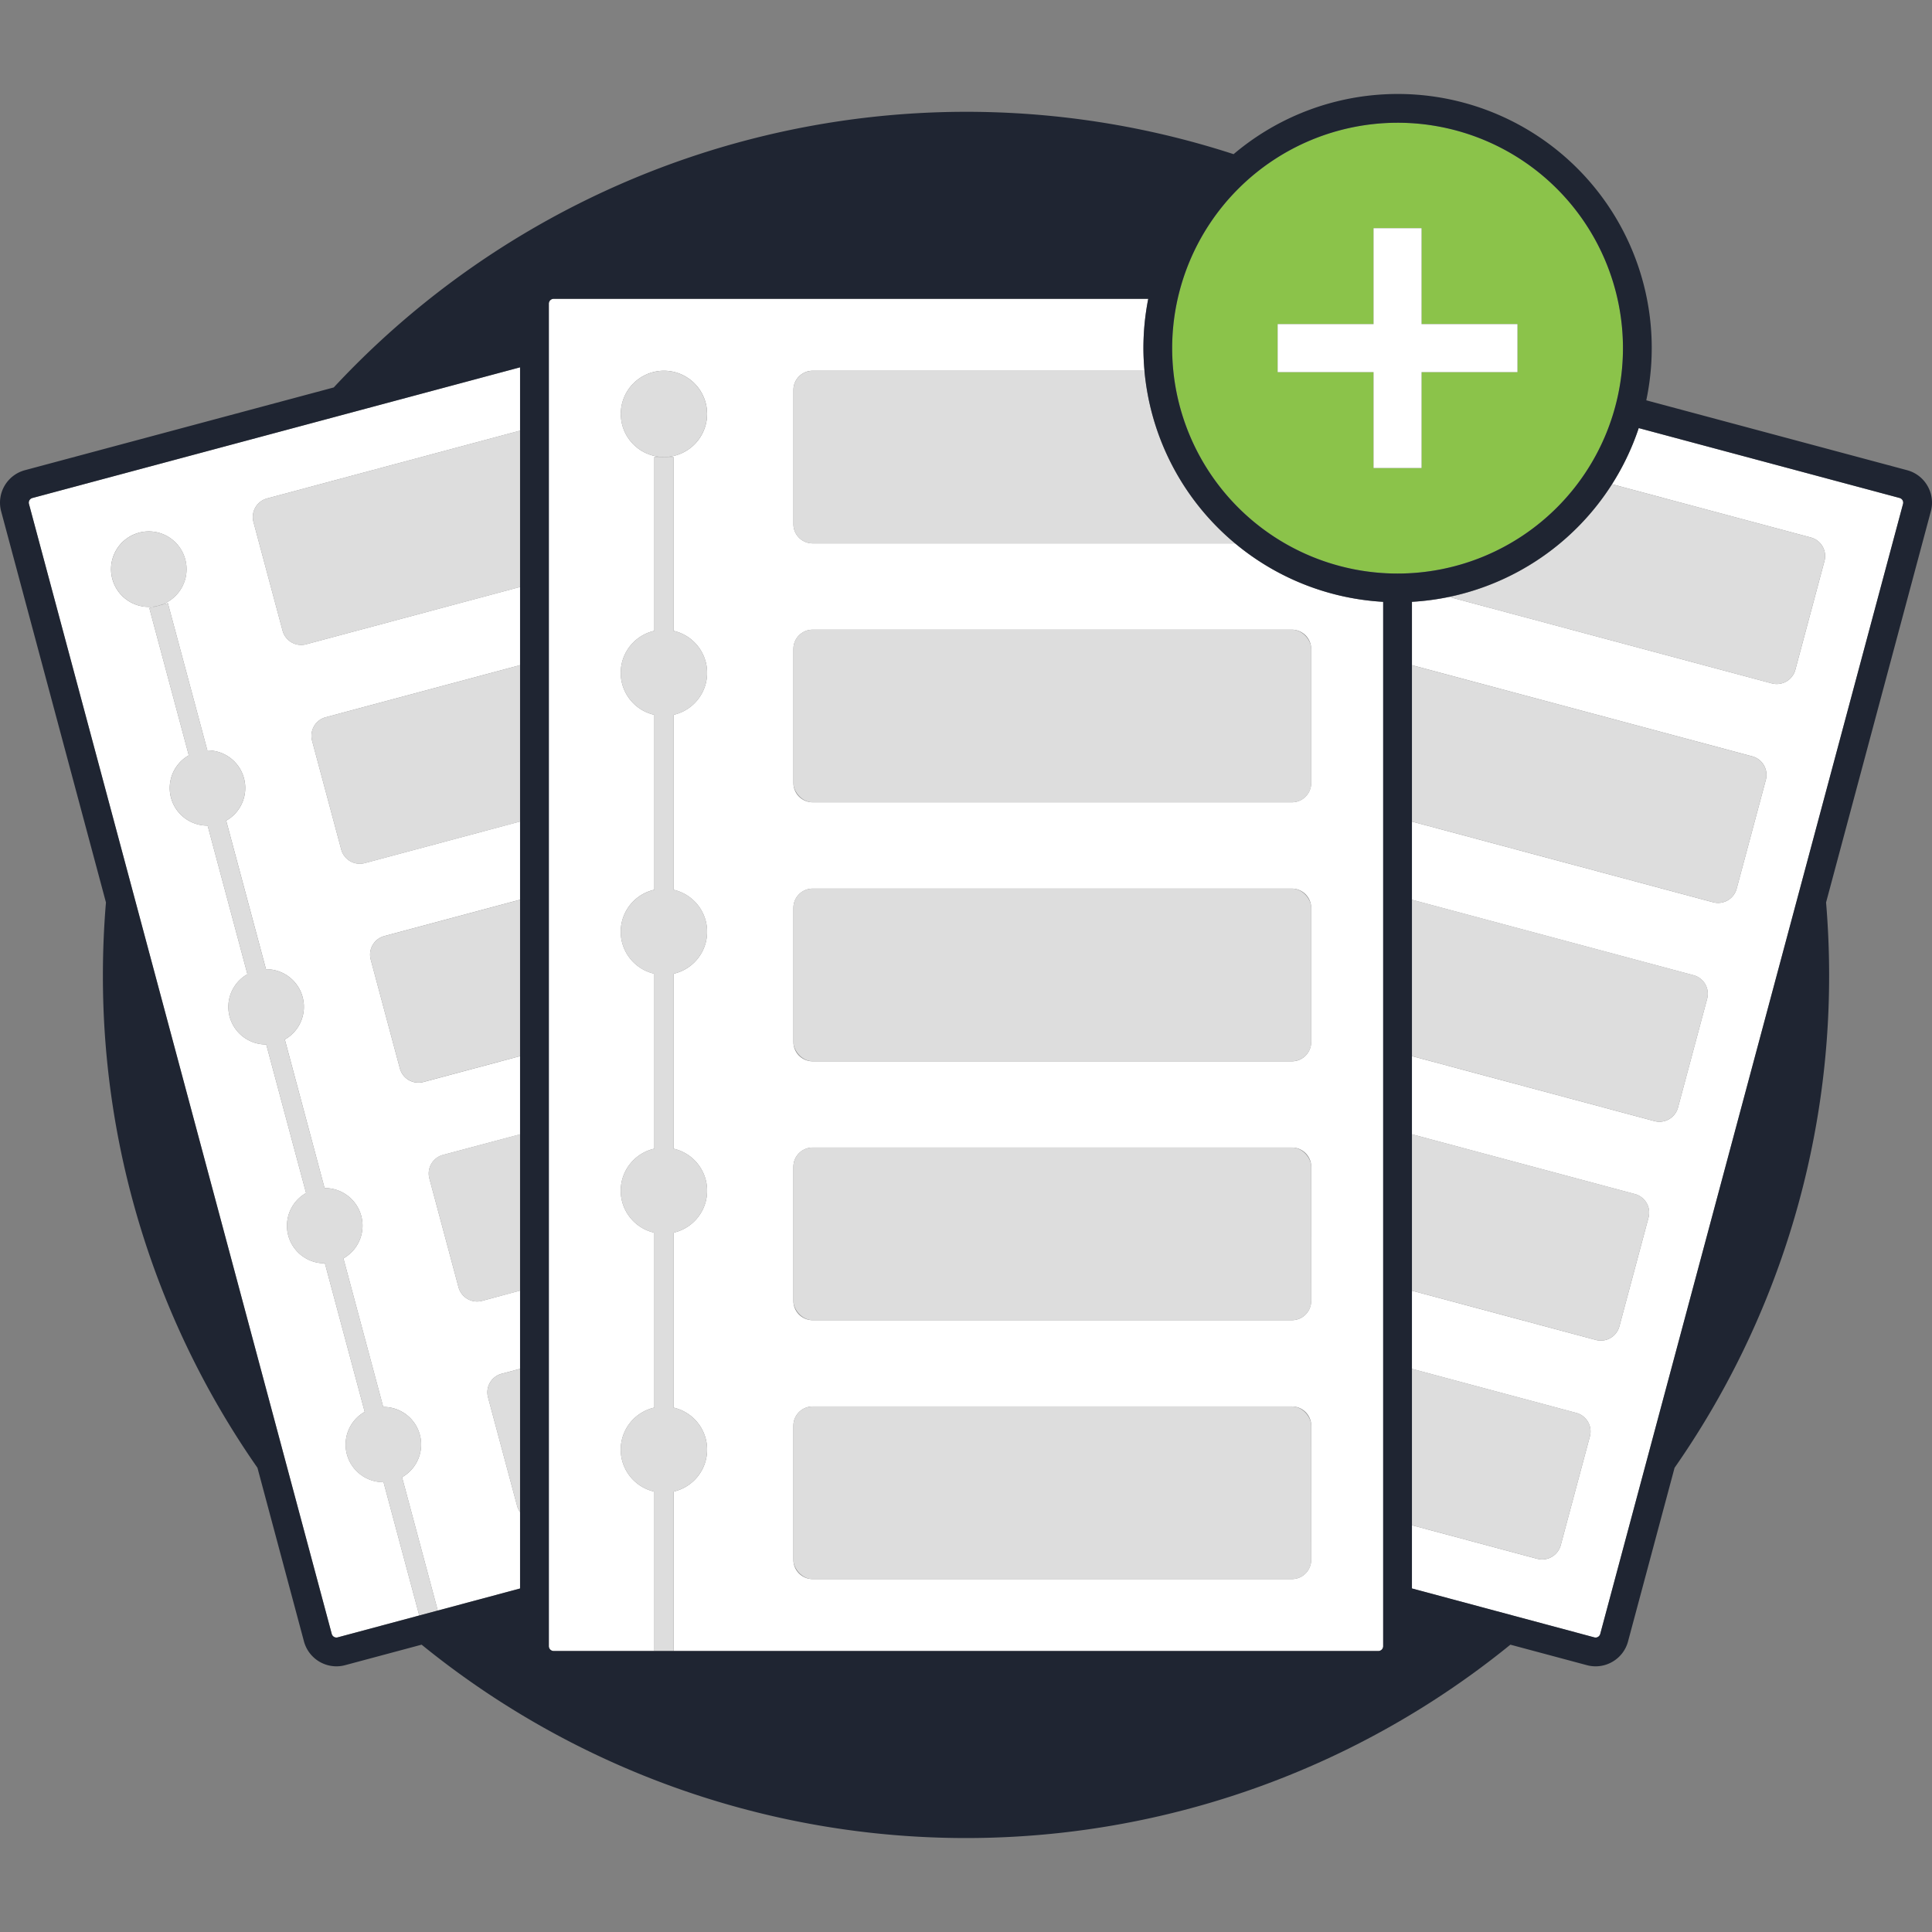 <svg xmlns="http://www.w3.org/2000/svg" width="150" height="150" viewBox="0 0 150 150">
    <rect x="0" y="0" width="150" height="150" fill="#808080" stroke="none"/>
    <title>
        add-repository
    </title>
    <path fill="#fff" d="M63.087 42.187A1.494 1.494 0 0 1 61.6 40.7V30.273a1.494 1.494 0 0 1 1.489-1.489h25.77a19.996 19.996 0 0 1-.082-1.757 19.742 19.742 0 0 1 .373-3.827H42.984a.377.377 0 0 0-.372.372v104.24a.377.377 0 0 0 .372.372H50.8v-12.375a3.343 3.343 0 0 1 0-6.522V95.706a3.343 3.343 0 0 1 0-6.522V75.6a3.343 3.343 0 0 1 0-6.522V55.5a3.343 3.343 0 0 1 0-6.522V35.485h.745a3.351 3.351 0 1 1 3.355-3.35 3.351 3.351 0 0 1-3.351 3.351h.745v13.491a3.343 3.343 0 0 1 0 6.522v13.582a3.343 3.343 0 0 1 0 6.522v13.581a3.343 3.343 0 0 1 0 6.522v13.581a3.343 3.343 0 0 1 0 6.522v12.375h54.726a.377.377 0 0 0 .372-.372V46.725a19.638 19.638 0 0 1-11.5-4.539zm38.713 78.924a1.494 1.494 0 0 1-1.489 1.489H63.087a1.494 1.494 0 0 1-1.489-1.489v-10.424a1.494 1.494 0 0 1 1.489-1.489h37.229a1.494 1.494 0 0 1 1.489 1.489zm0-20.1a1.494 1.494 0 0 1-1.489 1.489H63.087a1.494 1.494 0 0 1-1.489-1.489V90.584a1.494 1.494 0 0 1 1.489-1.489h37.229a1.494 1.494 0 0 1 1.489 1.489zm0-20.1a1.494 1.494 0 0 1-1.489 1.489H63.087a1.494 1.494 0 0 1-1.487-1.5V70.48a1.494 1.494 0 0 1 1.489-1.489h37.229a1.494 1.494 0 0 1 1.482 1.489zm0-30.527V60.8a1.494 1.494 0 0 1-1.489 1.489H63.087A1.494 1.494 0 0 1 61.6 60.8V50.377a1.494 1.494 0 0 1 1.489-1.489h37.229a1.494 1.494 0 0 1 1.482 1.489zM125.156 37.594l15.444 4.137a1.494 1.494 0 0 1 1.053 1.824l-2.264 8.451a1.494 1.494 0 0 1-1.824 1.053l-25.045-6.711a19.678 19.678 0 0 1-2.895.377v4.917l26.422 7.08a1.493 1.493 0 0 1 1.053 1.824L134.833 69a1.493 1.493 0 0 1-1.824 1.053l-23.387-6.267v6.07l21.869 5.86a1.494 1.494 0 0 1 1.053 1.824l-2.264 8.451a1.494 1.494 0 0 1-1.824 1.053l-18.834-5.047v6.07l17.317 4.64a1.494 1.494 0 0 1 1.053 1.824l-2.264 8.451a1.494 1.494 0 0 1-1.824 1.053l-14.282-3.827v6.07l12.764 3.42a1.493 1.493 0 0 1 1.053 1.824l-2.264 8.451a1.494 1.494 0 0 1-1.824 1.053l-9.729-2.607v4.914l14.164 3.8a.355.355 0 0 0 .281-.039.371.371 0 0 0 .174-.224l23.512-87.75a.376.376 0 0 0-.262-.455l-20.26-5.428a19.651 19.651 0 0 1-2.075 4.357zM2.511 38.664a.376.376 0 0 0-.264.455l23.511 87.742a.376.376 0 0 0 .455.264l6.339-1.7-2.774-10.352a2.917 2.917 0 0 1-1.462-5.457l-3.091-11.532a2.917 2.917 0 0 1-1.462-5.457l-3.091-11.534a2.917 2.917 0 0 1-1.462-5.456L16.12 64.1a2.917 2.917 0 0 1-1.462-5.456l-3.063-11.429.719-.193.719-.193L16.1 58.26a2.917 2.917 0 0 1 1.462 5.456l3.091 11.535a2.917 2.917 0 0 1 1.462 5.456L25.2 92.242a2.917 2.917 0 0 1 1.463 5.458l3.091 11.535a2.917 2.917 0 0 1 1.462 5.456l2.774 10.352 6.387-1.712V117.4a1.467 1.467 0 0 1-.225-.468l-2.264-8.451a1.494 1.494 0 0 1 1.053-1.824l1.437-.385v-6.07l-2.955.798a1.494 1.494 0 0 1-1.823-1.056l-2.264-8.451a1.494 1.494 0 0 1 1.053-1.824l5.989-1.6v-6.07l-7.507 2.011a1.493 1.493 0 0 1-1.824-1.053L28.783 74.5a1.493 1.493 0 0 1 1.053-1.824l10.542-2.825v-6.07l-12.06 3.231a1.493 1.493 0 0 1-1.824-1.053l-2.264-8.448a1.494 1.494 0 0 1 1.053-1.824l15.095-4.045v-6.07l-16.613 4.451a1.494 1.494 0 0 1-1.824-1.053l-2.264-8.45a1.494 1.494 0 0 1 1.053-1.82l19.648-5.265v-4.917zm9.8 8.357a2.932 2.932 0 1 1 2.073-3.591 2.932 2.932 0 0 1-2.07 3.592z"/>
    <path fill="#ddd" d="M19.677 40.52l2.264 8.451a1.494 1.494 0 0 0 1.824 1.053l16.612-4.451V33.432L20.73 38.7a1.494 1.494 0 0 0-1.053 1.82zM24.23 57.511l2.264 8.451a1.493 1.493 0 0 0 1.824 1.053l12.06-3.231V51.642l-15.095 4.045a1.494 1.494 0 0 0-1.053 1.824zM28.783 74.5l2.264 8.451a1.493 1.493 0 0 0 1.824 1.053l7.507-2.011V69.854l-10.543 2.824a1.493 1.493 0 0 0-1.052 1.822z"/>
    <circle fill="#ddd" cx="11.555" cy="44.19" r="2.932" transform="rotate(-15 11.554 44.188)"/>
    <path fill="#ddd" d="M33.335 91.493l2.265 8.451A1.494 1.494 0 0 0 37.423 101l2.954-.792V88.064l-5.989 1.6a1.494 1.494 0 0 0-1.053 1.829zM37.888 108.484l2.264 8.451a1.467 1.467 0 0 0 .225.468v-11.127l-1.437.385a1.494 1.494 0 0 0-1.052 1.823zM32.6 111.4a2.924 2.924 0 0 0-2.844-2.162L26.663 97.7a2.917 2.917 0 0 0-1.463-5.458l-3.089-11.535a2.917 2.917 0 0 0-1.462-5.456l-3.091-11.535A2.917 2.917 0 0 0 16.1 58.26l-3.067-11.431-.719.193-.719.193 3.063 11.431A2.917 2.917 0 0 0 16.12 64.1l3.09 11.536a2.917 2.917 0 0 0 1.462 5.456l3.091 11.535a2.917 2.917 0 0 0 1.462 5.457l3.091 11.535a2.917 2.917 0 0 0 1.462 5.457l2.774 10.352 1.438-.385-2.774-10.353a2.924 2.924 0 0 0 1.384-3.29zM139.386 52.006l2.264-8.451a1.494 1.494 0 0 0-1.053-1.824l-15.441-4.137a19.782 19.782 0 0 1-12.639 8.754l25.045 6.711a1.494 1.494 0 0 0 1.824-1.053zM134.833 69l2.264-8.451a1.493 1.493 0 0 0-1.053-1.824l-26.422-7.08v12.138l23.388 6.267a1.493 1.493 0 0 0 1.823-1.05zM130.281 85.988l2.264-8.451a1.494 1.494 0 0 0-1.053-1.824l-21.869-5.86v12.141l18.834 5.047a1.494 1.494 0 0 0 1.824-1.053zM125.728 102.979l2.264-8.451a1.494 1.494 0 0 0-1.053-1.824l-17.317-4.64v12.141l14.282 3.827a1.494 1.494 0 0 0 1.824-1.053zM121.175 119.97l2.264-8.451a1.493 1.493 0 0 0-1.053-1.824l-12.764-3.42v12.141l9.729 2.607a1.494 1.494 0 0 0 1.824-1.053zM61.6 30.273V40.7a1.494 1.494 0 0 0 1.489 1.489h32.8a19.709 19.709 0 0 1-7.035-13.4H63.087a1.494 1.494 0 0 0-1.487 1.484z"/>
    <rect fill="#ddd" x="61.598" y="48.888" width="40.207" height="13.402" rx="1.489" ry="1.489"/>
    <rect fill="#ddd" x="61.598" y="68.991" width="40.207" height="13.402" rx="1.489" ry="1.489"/>
    <circle fill="#ddd" cx="51.546" cy="32.135" r="3.351"/>
    <path fill="#ddd" d="M54.9 112.548a3.347 3.347 0 0 0-2.606-3.261V95.706a3.343 3.343 0 0 0 0-6.522V75.6a3.343 3.343 0 0 0 0-6.522V55.5a3.343 3.343 0 0 0 0-6.522V35.485H50.8v13.492a3.343 3.343 0 0 0 0 6.522v13.582a3.343 3.343 0 0 0 0 6.522v13.581a3.343 3.343 0 0 0 0 6.522v13.581a3.343 3.343 0 0 0 0 6.522v12.375h1.489v-12.375a3.347 3.347 0 0 0 2.611-3.261z"/>
    <rect fill="#ddd" x="61.598" y="89.094" width="40.207" height="13.402" rx="1.489" ry="1.489"/>
    <rect fill="#ddd" x="61.598" y="109.198" width="40.207" height="13.402" rx="1.489" ry="1.489"/>
    <path fill="#8bc34a" d="M91.008 27.028a17.5 17.5 0 1 0 17.5-17.5 17.517 17.517 0 0 0-17.5 17.5zm19.359-1.862h7.446v3.723h-7.446v7.446h-3.723v-7.446H99.2v-3.723h7.446V17.72h3.723z"/>
    <path fill="#1f2532" d="M149.649 37.721a2.588 2.588 0 0 0-1.581-1.215l-20.251-5.426a19.719 19.719 0 0 0-32.041-19.111 67.072 67.072 0 0 0-69.863 18.112l-23.98 6.425A2.61 2.61 0 0 0 .089 39.7l8.137 30.364a68.026 68.026 0 0 0-.237 5.628 66.7 66.7 0 0 0 12 38.267L23.6 127.44a2.614 2.614 0 0 0 2.516 1.933 2.626 2.626 0 0 0 .676-.089l5.942-1.592a67 67 0 0 0 84.532 0l5.942 1.592a2.59 2.59 0 0 0 1.977-.262 2.587 2.587 0 0 0 1.215-1.581l3.613-13.482a66.7 66.7 0 0 0 12-38.266c0-1.9-.083-3.772-.237-5.628L149.91 39.7a2.588 2.588 0 0 0-.261-1.979zM108.506 9.53a17.5 17.5 0 1 1-17.5 17.5 17.517 17.517 0 0 1 17.5-17.5zm-56.96 118.654h-8.562a.377.377 0 0 1-.372-.372V23.572a.377.377 0 0 1 .372-.372H89.15a19.742 19.742 0 0 0-.376 3.828c0 .592.031 1.177.082 1.757a19.752 19.752 0 0 0 18.532 17.941v81.087a.377.377 0 0 1-.372.372h-55.47zm-18.994-2.757l-6.339 1.7a.376.376 0 0 1-.455-.264L2.247 39.12a.376.376 0 0 1 .264-.455l37.867-10.147v94.812l-6.387 1.712zm115.2-86.308l-23.511 87.742a.371.371 0 0 1-.174.224.355.355 0 0 1-.281.039l-14.164-3.8v-76.6a19.782 19.782 0 0 0 17.608-13.489l20.26 5.428a.376.376 0 0 1 .262.455z"/>
    <path fill="#fff" d="M106.644 17.72v7.446h-7.445v3.723h7.445v7.445h3.723v-7.445h7.446v-3.723h-7.446V17.72h-3.723z"/>
</svg>
